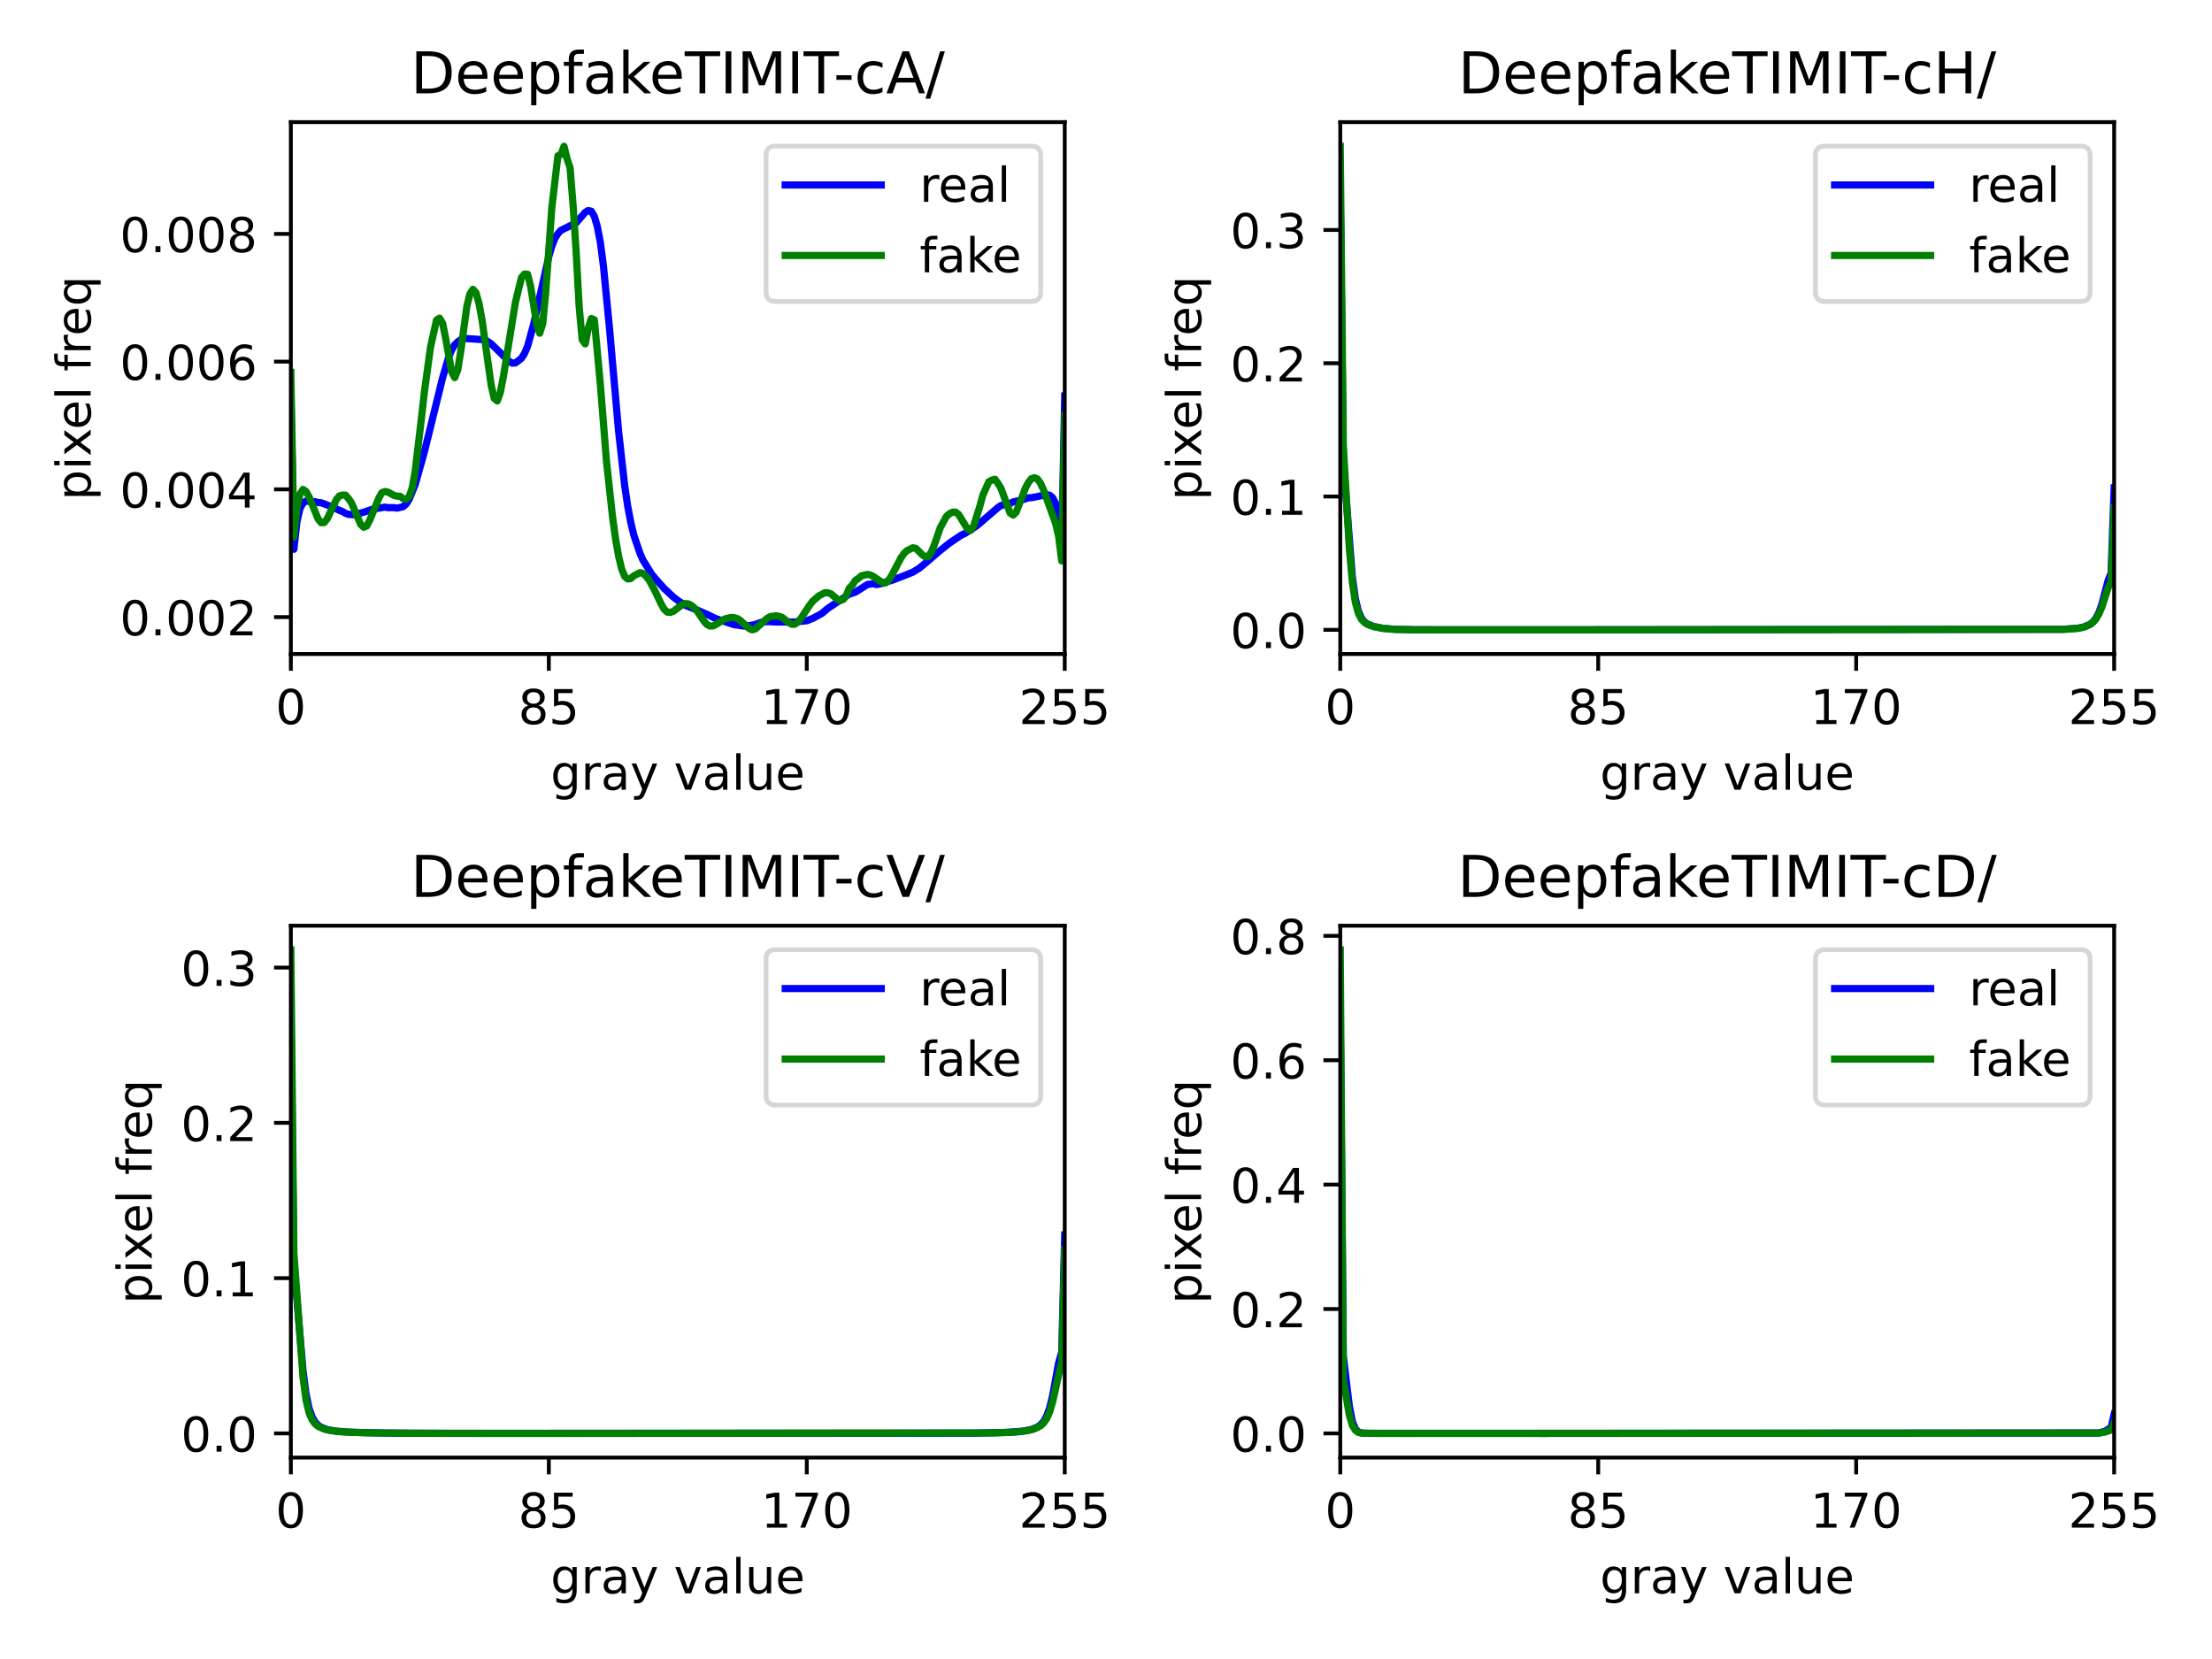 <?xml version="1.0" encoding="utf-8" standalone="no"?>
<!DOCTYPE svg PUBLIC "-//W3C//DTD SVG 1.1//EN"
  "http://www.w3.org/Graphics/SVG/1.1/DTD/svg11.dtd">
<!-- Created with matplotlib (https://matplotlib.org/) -->
<svg height="345.6pt" version="1.1" viewBox="0 0 460.8 345.6" width="460.8pt" xmlns="http://www.w3.org/2000/svg" xmlns:xlink="http://www.w3.org/1999/xlink">
 <defs>
  <style type="text/css">
*{stroke-linecap:butt;stroke-linejoin:round;}
  </style>
 </defs>
 <g id="figure_1">
  <g id="patch_1">
   <path d="M 0 345.6 
L 460.8 345.6 
L 460.8 0 
L 0 0 
z
" style="fill:#ffffff;"/>
  </g>
  <g id="axes_1">
   <g id="patch_2">
    <path d="M 60.59 136.24 
L 221.805 136.24 
L 221.805 25.44 
L 60.59 25.44 
z
" style="fill:#ffffff;"/>
   </g>
   <g id="matplotlib.axis_1">
    <g id="xtick_1">
     <g id="line2d_1">
      <defs>
       <path d="M 0 0 
L 0 3.5 
" id="mf6389de398" style="stroke:#000000;stroke-width:0.8;"/>
      </defs>
      <g>
       <use style="stroke:#000000;stroke-width:0.8;" x="60.59" xlink:href="#mf6389de398" y="136.24"/>
      </g>
     </g>
     <g id="text_1">
      <!-- 0 -->
      <defs>
       <path d="M 31.781 66.406 
Q 24.172 66.406 20.328 58.906 
Q 16.5 51.422 16.5 36.375 
Q 16.5 21.391 20.328 13.891 
Q 24.172 6.391 31.781 6.391 
Q 39.453 6.391 43.281 13.891 
Q 47.125 21.391 47.125 36.375 
Q 47.125 51.422 43.281 58.906 
Q 39.453 66.406 31.781 66.406 
z
M 31.781 74.219 
Q 44.047 74.219 50.516 64.516 
Q 56.984 54.828 56.984 36.375 
Q 56.984 17.969 50.516 8.266 
Q 44.047 -1.422 31.781 -1.422 
Q 19.531 -1.422 13.062 8.266 
Q 6.594 17.969 6.594 36.375 
Q 6.594 54.828 13.062 64.516 
Q 19.531 74.219 31.781 74.219 
z
" id="DejaVuSans-48"/>
      </defs>
      <g transform="translate(57.409 150.838)scale(0.1 -0.1)">
       <use xlink:href="#DejaVuSans-48"/>
      </g>
     </g>
    </g>
    <g id="xtick_2">
     <g id="line2d_2">
      <g>
       <use style="stroke:#000000;stroke-width:0.8;" x="114.328" xlink:href="#mf6389de398" y="136.24"/>
      </g>
     </g>
     <g id="text_2">
      <!-- 85 -->
      <defs>
       <path d="M 31.781 34.625 
Q 24.75 34.625 20.719 30.859 
Q 16.703 27.094 16.703 20.516 
Q 16.703 13.922 20.719 10.156 
Q 24.75 6.391 31.781 6.391 
Q 38.812 6.391 42.859 10.172 
Q 46.922 13.969 46.922 20.516 
Q 46.922 27.094 42.891 30.859 
Q 38.875 34.625 31.781 34.625 
z
M 21.922 38.812 
Q 15.578 40.375 12.031 44.719 
Q 8.5 49.078 8.5 55.328 
Q 8.5 64.062 14.719 69.141 
Q 20.953 74.219 31.781 74.219 
Q 42.672 74.219 48.875 69.141 
Q 55.078 64.062 55.078 55.328 
Q 55.078 49.078 51.531 44.719 
Q 48 40.375 41.703 38.812 
Q 48.828 37.156 52.797 32.312 
Q 56.781 27.484 56.781 20.516 
Q 56.781 9.906 50.312 4.234 
Q 43.844 -1.422 31.781 -1.422 
Q 19.734 -1.422 13.25 4.234 
Q 6.781 9.906 6.781 20.516 
Q 6.781 27.484 10.781 32.312 
Q 14.797 37.156 21.922 38.812 
z
M 18.312 54.391 
Q 18.312 48.734 21.844 45.562 
Q 25.391 42.391 31.781 42.391 
Q 38.141 42.391 41.719 45.562 
Q 45.312 48.734 45.312 54.391 
Q 45.312 60.062 41.719 63.234 
Q 38.141 66.406 31.781 66.406 
Q 25.391 66.406 21.844 63.234 
Q 18.312 60.062 18.312 54.391 
z
" id="DejaVuSans-56"/>
       <path d="M 10.797 72.906 
L 49.516 72.906 
L 49.516 64.594 
L 19.828 64.594 
L 19.828 46.734 
Q 21.969 47.469 24.109 47.828 
Q 26.266 48.188 28.422 48.188 
Q 40.625 48.188 47.75 41.5 
Q 54.891 34.812 54.891 23.391 
Q 54.891 11.625 47.562 5.094 
Q 40.234 -1.422 26.906 -1.422 
Q 22.312 -1.422 17.547 -0.641 
Q 12.797 0.141 7.719 1.703 
L 7.719 11.625 
Q 12.109 9.234 16.797 8.062 
Q 21.484 6.891 26.703 6.891 
Q 35.156 6.891 40.078 11.328 
Q 45.016 15.766 45.016 23.391 
Q 45.016 31 40.078 35.438 
Q 35.156 39.891 26.703 39.891 
Q 22.75 39.891 18.812 39.016 
Q 14.891 38.141 10.797 36.281 
z
" id="DejaVuSans-53"/>
      </defs>
      <g transform="translate(107.966 150.838)scale(0.1 -0.1)">
       <use xlink:href="#DejaVuSans-56"/>
       <use x="63.623" xlink:href="#DejaVuSans-53"/>
      </g>
     </g>
    </g>
    <g id="xtick_3">
     <g id="line2d_3">
      <g>
       <use style="stroke:#000000;stroke-width:0.8;" x="168.067" xlink:href="#mf6389de398" y="136.24"/>
      </g>
     </g>
     <g id="text_3">
      <!-- 170 -->
      <defs>
       <path d="M 12.406 8.297 
L 28.516 8.297 
L 28.516 63.922 
L 10.984 60.406 
L 10.984 69.391 
L 28.422 72.906 
L 38.281 72.906 
L 38.281 8.297 
L 54.391 8.297 
L 54.391 0 
L 12.406 0 
z
" id="DejaVuSans-49"/>
       <path d="M 8.203 72.906 
L 55.078 72.906 
L 55.078 68.703 
L 28.609 0 
L 18.312 0 
L 43.219 64.594 
L 8.203 64.594 
z
" id="DejaVuSans-55"/>
      </defs>
      <g transform="translate(158.523 150.838)scale(0.1 -0.1)">
       <use xlink:href="#DejaVuSans-49"/>
       <use x="63.623" xlink:href="#DejaVuSans-55"/>
       <use x="127.246" xlink:href="#DejaVuSans-48"/>
      </g>
     </g>
    </g>
    <g id="xtick_4">
     <g id="line2d_4">
      <g>
       <use style="stroke:#000000;stroke-width:0.8;" x="221.805" xlink:href="#mf6389de398" y="136.24"/>
      </g>
     </g>
     <g id="text_4">
      <!-- 255 -->
      <defs>
       <path d="M 19.188 8.297 
L 53.609 8.297 
L 53.609 0 
L 7.328 0 
L 7.328 8.297 
Q 12.938 14.109 22.625 23.891 
Q 32.328 33.688 34.812 36.531 
Q 39.547 41.844 41.422 45.531 
Q 43.312 49.219 43.312 52.781 
Q 43.312 58.594 39.234 62.25 
Q 35.156 65.922 28.609 65.922 
Q 23.969 65.922 18.812 64.312 
Q 13.672 62.703 7.812 59.422 
L 7.812 69.391 
Q 13.766 71.781 18.938 73 
Q 24.125 74.219 28.422 74.219 
Q 39.75 74.219 46.484 68.547 
Q 53.219 62.891 53.219 53.422 
Q 53.219 48.922 51.531 44.891 
Q 49.859 40.875 45.406 35.406 
Q 44.188 33.984 37.641 27.219 
Q 31.109 20.453 19.188 8.297 
z
" id="DejaVuSans-50"/>
      </defs>
      <g transform="translate(212.261 150.838)scale(0.1 -0.1)">
       <use xlink:href="#DejaVuSans-50"/>
       <use x="63.623" xlink:href="#DejaVuSans-53"/>
       <use x="127.246" xlink:href="#DejaVuSans-53"/>
      </g>
     </g>
    </g>
    <g id="text_5">
     <!-- gray value -->
     <defs>
      <path d="M 45.406 27.984 
Q 45.406 37.75 41.375 43.109 
Q 37.359 48.484 30.078 48.484 
Q 22.859 48.484 18.828 43.109 
Q 14.797 37.75 14.797 27.984 
Q 14.797 18.266 18.828 12.891 
Q 22.859 7.516 30.078 7.516 
Q 37.359 7.516 41.375 12.891 
Q 45.406 18.266 45.406 27.984 
z
M 54.391 6.781 
Q 54.391 -7.172 48.188 -13.984 
Q 42 -20.797 29.203 -20.797 
Q 24.469 -20.797 20.266 -20.094 
Q 16.062 -19.391 12.109 -17.922 
L 12.109 -9.188 
Q 16.062 -11.328 19.922 -12.344 
Q 23.781 -13.375 27.781 -13.375 
Q 36.625 -13.375 41.016 -8.766 
Q 45.406 -4.156 45.406 5.172 
L 45.406 9.625 
Q 42.625 4.781 38.281 2.391 
Q 33.938 0 27.875 0 
Q 17.828 0 11.672 7.656 
Q 5.516 15.328 5.516 27.984 
Q 5.516 40.672 11.672 48.328 
Q 17.828 56 27.875 56 
Q 33.938 56 38.281 53.609 
Q 42.625 51.219 45.406 46.391 
L 45.406 54.688 
L 54.391 54.688 
z
" id="DejaVuSans-103"/>
      <path d="M 41.109 46.297 
Q 39.594 47.172 37.812 47.578 
Q 36.031 48 33.891 48 
Q 26.266 48 22.188 43.047 
Q 18.109 38.094 18.109 28.812 
L 18.109 0 
L 9.078 0 
L 9.078 54.688 
L 18.109 54.688 
L 18.109 46.188 
Q 20.953 51.172 25.484 53.578 
Q 30.031 56 36.531 56 
Q 37.453 56 38.578 55.875 
Q 39.703 55.766 41.062 55.516 
z
" id="DejaVuSans-114"/>
      <path d="M 34.281 27.484 
Q 23.391 27.484 19.188 25 
Q 14.984 22.516 14.984 16.5 
Q 14.984 11.719 18.141 8.906 
Q 21.297 6.109 26.703 6.109 
Q 34.188 6.109 38.703 11.406 
Q 43.219 16.703 43.219 25.484 
L 43.219 27.484 
z
M 52.203 31.203 
L 52.203 0 
L 43.219 0 
L 43.219 8.297 
Q 40.141 3.328 35.547 0.953 
Q 30.953 -1.422 24.312 -1.422 
Q 15.922 -1.422 10.953 3.297 
Q 6 8.016 6 15.922 
Q 6 25.141 12.172 29.828 
Q 18.359 34.516 30.609 34.516 
L 43.219 34.516 
L 43.219 35.406 
Q 43.219 41.609 39.141 45 
Q 35.062 48.391 27.688 48.391 
Q 23 48.391 18.547 47.266 
Q 14.109 46.141 10.016 43.891 
L 10.016 52.203 
Q 14.938 54.109 19.578 55.047 
Q 24.219 56 28.609 56 
Q 40.484 56 46.344 49.844 
Q 52.203 43.703 52.203 31.203 
z
" id="DejaVuSans-97"/>
      <path d="M 32.172 -5.078 
Q 28.375 -14.844 24.75 -17.812 
Q 21.141 -20.797 15.094 -20.797 
L 7.906 -20.797 
L 7.906 -13.281 
L 13.188 -13.281 
Q 16.891 -13.281 18.938 -11.516 
Q 21 -9.766 23.484 -3.219 
L 25.094 0.875 
L 2.984 54.688 
L 12.5 54.688 
L 29.594 11.922 
L 46.688 54.688 
L 56.203 54.688 
z
" id="DejaVuSans-121"/>
      <path id="DejaVuSans-32"/>
      <path d="M 2.984 54.688 
L 12.5 54.688 
L 29.594 8.797 
L 46.688 54.688 
L 56.203 54.688 
L 35.688 0 
L 23.484 0 
z
" id="DejaVuSans-118"/>
      <path d="M 9.422 75.984 
L 18.406 75.984 
L 18.406 0 
L 9.422 0 
z
" id="DejaVuSans-108"/>
      <path d="M 8.5 21.578 
L 8.5 54.688 
L 17.484 54.688 
L 17.484 21.922 
Q 17.484 14.156 20.5 10.266 
Q 23.531 6.391 29.594 6.391 
Q 36.859 6.391 41.078 11.031 
Q 45.312 15.672 45.312 23.688 
L 45.312 54.688 
L 54.297 54.688 
L 54.297 0 
L 45.312 0 
L 45.312 8.406 
Q 42.047 3.422 37.719 1 
Q 33.406 -1.422 27.688 -1.422 
Q 18.266 -1.422 13.375 4.438 
Q 8.5 10.297 8.5 21.578 
z
M 31.109 56 
z
" id="DejaVuSans-117"/>
      <path d="M 56.203 29.594 
L 56.203 25.203 
L 14.891 25.203 
Q 15.484 15.922 20.484 11.062 
Q 25.484 6.203 34.422 6.203 
Q 39.594 6.203 44.453 7.469 
Q 49.312 8.734 54.109 11.281 
L 54.109 2.781 
Q 49.266 0.734 44.188 -0.344 
Q 39.109 -1.422 33.891 -1.422 
Q 20.797 -1.422 13.156 6.188 
Q 5.516 13.812 5.516 26.812 
Q 5.516 40.234 12.766 48.109 
Q 20.016 56 32.328 56 
Q 43.359 56 49.781 48.891 
Q 56.203 41.797 56.203 29.594 
z
M 47.219 32.234 
Q 47.125 39.594 43.094 43.984 
Q 39.062 48.391 32.422 48.391 
Q 24.906 48.391 20.391 44.141 
Q 15.875 39.891 15.188 32.172 
z
" id="DejaVuSans-101"/>
     </defs>
     <g transform="translate(114.698 164.517)scale(0.1 -0.1)">
      <use xlink:href="#DejaVuSans-103"/>
      <use x="63.477" xlink:href="#DejaVuSans-114"/>
      <use x="104.59" xlink:href="#DejaVuSans-97"/>
      <use x="165.869" xlink:href="#DejaVuSans-121"/>
      <use x="225.049" xlink:href="#DejaVuSans-32"/>
      <use x="256.836" xlink:href="#DejaVuSans-118"/>
      <use x="316.016" xlink:href="#DejaVuSans-97"/>
      <use x="377.295" xlink:href="#DejaVuSans-108"/>
      <use x="405.078" xlink:href="#DejaVuSans-117"/>
      <use x="468.457" xlink:href="#DejaVuSans-101"/>
     </g>
    </g>
   </g>
   <g id="matplotlib.axis_2">
    <g id="ytick_1">
     <g id="line2d_5">
      <defs>
       <path d="M 0 0 
L -3.5 0 
" id="m0a02e930d4" style="stroke:#000000;stroke-width:0.8;"/>
      </defs>
      <g>
       <use style="stroke:#000000;stroke-width:0.8;" x="60.59" xlink:href="#m0a02e930d4" y="128.55"/>
      </g>
     </g>
     <g id="text_6">
      <!-- 0.002 -->
      <defs>
       <path d="M 10.688 12.406 
L 21 12.406 
L 21 0 
L 10.688 0 
z
" id="DejaVuSans-46"/>
      </defs>
      <g transform="translate(24.962 132.349)scale(0.1 -0.1)">
       <use xlink:href="#DejaVuSans-48"/>
       <use x="63.623" xlink:href="#DejaVuSans-46"/>
       <use x="95.41" xlink:href="#DejaVuSans-48"/>
       <use x="159.033" xlink:href="#DejaVuSans-48"/>
       <use x="222.656" xlink:href="#DejaVuSans-50"/>
      </g>
     </g>
    </g>
    <g id="ytick_2">
     <g id="line2d_6">
      <g>
       <use style="stroke:#000000;stroke-width:0.8;" x="60.59" xlink:href="#m0a02e930d4" y="101.941"/>
      </g>
     </g>
     <g id="text_7">
      <!-- 0.004 -->
      <defs>
       <path d="M 37.797 64.312 
L 12.891 25.391 
L 37.797 25.391 
z
M 35.203 72.906 
L 47.609 72.906 
L 47.609 25.391 
L 58.016 25.391 
L 58.016 17.188 
L 47.609 17.188 
L 47.609 0 
L 37.797 0 
L 37.797 17.188 
L 4.891 17.188 
L 4.891 26.703 
z
" id="DejaVuSans-52"/>
      </defs>
      <g transform="translate(24.962 105.741)scale(0.1 -0.1)">
       <use xlink:href="#DejaVuSans-48"/>
       <use x="63.623" xlink:href="#DejaVuSans-46"/>
       <use x="95.41" xlink:href="#DejaVuSans-48"/>
       <use x="159.033" xlink:href="#DejaVuSans-48"/>
       <use x="222.656" xlink:href="#DejaVuSans-52"/>
      </g>
     </g>
    </g>
    <g id="ytick_3">
     <g id="line2d_7">
      <g>
       <use style="stroke:#000000;stroke-width:0.8;" x="60.59" xlink:href="#m0a02e930d4" y="75.333"/>
      </g>
     </g>
     <g id="text_8">
      <!-- 0.006 -->
      <defs>
       <path d="M 33.016 40.375 
Q 26.375 40.375 22.484 35.828 
Q 18.609 31.297 18.609 23.391 
Q 18.609 15.531 22.484 10.953 
Q 26.375 6.391 33.016 6.391 
Q 39.656 6.391 43.531 10.953 
Q 47.406 15.531 47.406 23.391 
Q 47.406 31.297 43.531 35.828 
Q 39.656 40.375 33.016 40.375 
z
M 52.594 71.297 
L 52.594 62.312 
Q 48.875 64.062 45.094 64.984 
Q 41.312 65.922 37.594 65.922 
Q 27.828 65.922 22.672 59.328 
Q 17.531 52.734 16.797 39.406 
Q 19.672 43.656 24.016 45.922 
Q 28.375 48.188 33.594 48.188 
Q 44.578 48.188 50.953 41.516 
Q 57.328 34.859 57.328 23.391 
Q 57.328 12.156 50.688 5.359 
Q 44.047 -1.422 33.016 -1.422 
Q 20.359 -1.422 13.672 8.266 
Q 6.984 17.969 6.984 36.375 
Q 6.984 53.656 15.188 63.938 
Q 23.391 74.219 37.203 74.219 
Q 40.922 74.219 44.703 73.484 
Q 48.484 72.75 52.594 71.297 
z
" id="DejaVuSans-54"/>
      </defs>
      <g transform="translate(24.962 79.132)scale(0.1 -0.1)">
       <use xlink:href="#DejaVuSans-48"/>
       <use x="63.623" xlink:href="#DejaVuSans-46"/>
       <use x="95.41" xlink:href="#DejaVuSans-48"/>
       <use x="159.033" xlink:href="#DejaVuSans-48"/>
       <use x="222.656" xlink:href="#DejaVuSans-54"/>
      </g>
     </g>
    </g>
    <g id="ytick_4">
     <g id="line2d_8">
      <g>
       <use style="stroke:#000000;stroke-width:0.8;" x="60.59" xlink:href="#m0a02e930d4" y="48.724"/>
      </g>
     </g>
     <g id="text_9">
      <!-- 0.008 -->
      <g transform="translate(24.962 52.523)scale(0.1 -0.1)">
       <use xlink:href="#DejaVuSans-48"/>
       <use x="63.623" xlink:href="#DejaVuSans-46"/>
       <use x="95.41" xlink:href="#DejaVuSans-48"/>
       <use x="159.033" xlink:href="#DejaVuSans-48"/>
       <use x="222.656" xlink:href="#DejaVuSans-56"/>
      </g>
     </g>
    </g>
    <g id="text_10">
     <!-- pixel freq -->
     <defs>
      <path d="M 18.109 8.203 
L 18.109 -20.797 
L 9.078 -20.797 
L 9.078 54.688 
L 18.109 54.688 
L 18.109 46.391 
Q 20.953 51.266 25.266 53.625 
Q 29.594 56 35.594 56 
Q 45.562 56 51.781 48.094 
Q 58.016 40.188 58.016 27.297 
Q 58.016 14.406 51.781 6.484 
Q 45.562 -1.422 35.594 -1.422 
Q 29.594 -1.422 25.266 0.953 
Q 20.953 3.328 18.109 8.203 
z
M 48.688 27.297 
Q 48.688 37.203 44.609 42.844 
Q 40.531 48.484 33.406 48.484 
Q 26.266 48.484 22.188 42.844 
Q 18.109 37.203 18.109 27.297 
Q 18.109 17.391 22.188 11.75 
Q 26.266 6.109 33.406 6.109 
Q 40.531 6.109 44.609 11.75 
Q 48.688 17.391 48.688 27.297 
z
" id="DejaVuSans-112"/>
      <path d="M 9.422 54.688 
L 18.406 54.688 
L 18.406 0 
L 9.422 0 
z
M 9.422 75.984 
L 18.406 75.984 
L 18.406 64.594 
L 9.422 64.594 
z
" id="DejaVuSans-105"/>
      <path d="M 54.891 54.688 
L 35.109 28.078 
L 55.906 0 
L 45.312 0 
L 29.391 21.484 
L 13.484 0 
L 2.875 0 
L 24.125 28.609 
L 4.688 54.688 
L 15.281 54.688 
L 29.781 35.203 
L 44.281 54.688 
z
" id="DejaVuSans-120"/>
      <path d="M 37.109 75.984 
L 37.109 68.5 
L 28.516 68.5 
Q 23.688 68.5 21.797 66.547 
Q 19.922 64.594 19.922 59.516 
L 19.922 54.688 
L 34.719 54.688 
L 34.719 47.703 
L 19.922 47.703 
L 19.922 0 
L 10.891 0 
L 10.891 47.703 
L 2.297 47.703 
L 2.297 54.688 
L 10.891 54.688 
L 10.891 58.5 
Q 10.891 67.625 15.141 71.797 
Q 19.391 75.984 28.609 75.984 
z
" id="DejaVuSans-102"/>
      <path d="M 14.797 27.297 
Q 14.797 17.391 18.875 11.75 
Q 22.953 6.109 30.078 6.109 
Q 37.203 6.109 41.297 11.75 
Q 45.406 17.391 45.406 27.297 
Q 45.406 37.203 41.297 42.844 
Q 37.203 48.484 30.078 48.484 
Q 22.953 48.484 18.875 42.844 
Q 14.797 37.203 14.797 27.297 
z
M 45.406 8.203 
Q 42.578 3.328 38.25 0.953 
Q 33.938 -1.422 27.875 -1.422 
Q 17.969 -1.422 11.734 6.484 
Q 5.516 14.406 5.516 27.297 
Q 5.516 40.188 11.734 48.094 
Q 17.969 56 27.875 56 
Q 33.938 56 38.25 53.625 
Q 42.578 51.266 45.406 46.391 
L 45.406 54.688 
L 54.391 54.688 
L 54.391 -20.797 
L 45.406 -20.797 
z
" id="DejaVuSans-113"/>
     </defs>
     <g transform="translate(18.882 104.215)rotate(-90)scale(0.1 -0.1)">
      <use xlink:href="#DejaVuSans-112"/>
      <use x="63.477" xlink:href="#DejaVuSans-105"/>
      <use x="91.26" xlink:href="#DejaVuSans-120"/>
      <use x="147.314" xlink:href="#DejaVuSans-101"/>
      <use x="208.838" xlink:href="#DejaVuSans-108"/>
      <use x="236.621" xlink:href="#DejaVuSans-32"/>
      <use x="268.408" xlink:href="#DejaVuSans-102"/>
      <use x="303.613" xlink:href="#DejaVuSans-114"/>
      <use x="342.477" xlink:href="#DejaVuSans-101"/>
      <use x="404" xlink:href="#DejaVuSans-113"/>
     </g>
    </g>
   </g>
   <g id="line2d_9">
    <path clip-path="url(#pbdfd3e37c0)" d="M 60.59 82.706 
L 61.222 114.431 
L 61.854 108.708 
L 62.487 105.962 
L 63.119 104.785 
L 63.751 104.394 
L 65.016 104.491 
L 65.648 104.512 
L 66.28 104.687 
L 66.912 104.741 
L 69.441 105.683 
L 70.705 106.317 
L 71.338 106.555 
L 71.97 106.926 
L 72.602 107.159 
L 73.867 107.239 
L 75.763 106.7 
L 77.66 106.063 
L 80.189 105.647 
L 80.821 105.76 
L 82.085 105.742 
L 82.718 105.848 
L 83.982 105.551 
L 84.614 104.989 
L 85.246 103.999 
L 86.511 100.884 
L 88.407 94.116 
L 92.201 78.709 
L 93.465 74.402 
L 94.097 72.891 
L 94.73 71.829 
L 95.362 71.211 
L 95.994 70.77 
L 96.626 70.491 
L 101.052 70.79 
L 102.316 71.621 
L 106.11 75.316 
L 106.742 75.645 
L 107.374 75.607 
L 108.638 74.628 
L 109.271 73.622 
L 109.903 72.14 
L 111.167 67.531 
L 114.328 53.444 
L 114.961 51.271 
L 115.593 49.657 
L 116.225 48.661 
L 116.857 47.979 
L 120.018 46.417 
L 121.915 44.229 
L 122.547 43.851 
L 123.179 44.002 
L 123.812 45.08 
L 124.444 47.232 
L 125.076 50.567 
L 125.708 55.433 
L 126.973 68.443 
L 128.869 89.917 
L 130.134 101.165 
L 130.766 105.474 
L 131.398 108.796 
L 132.03 111.455 
L 133.295 115.199 
L 133.927 116.652 
L 135.824 119.718 
L 137.088 121.176 
L 138.353 122.583 
L 140.249 124.357 
L 141.514 125.314 
L 142.778 126.104 
L 145.307 127.125 
L 147.204 127.947 
L 149.1 128.859 
L 152.893 130.122 
L 154.79 130.391 
L 155.422 130.442 
L 156.687 130.221 
L 157.319 130.089 
L 158.583 129.634 
L 159.848 129.486 
L 161.745 129.574 
L 165.538 129.57 
L 168.067 129.313 
L 169.331 128.811 
L 170.596 128.127 
L 171.228 127.777 
L 172.492 126.709 
L 176.918 123.766 
L 178.182 123.358 
L 180.711 121.765 
L 181.975 121.588 
L 182.608 121.776 
L 183.872 121.522 
L 184.504 121.236 
L 185.769 120.906 
L 188.93 119.699 
L 190.194 119.169 
L 191.459 118.398 
L 192.723 117.361 
L 195.884 114.659 
L 197.781 113.146 
L 200.31 111.437 
L 200.942 111.171 
L 203.471 109.536 
L 207.896 105.737 
L 208.528 105.298 
L 210.425 104.869 
L 211.057 104.564 
L 212.954 104.137 
L 214.218 103.712 
L 214.851 103.687 
L 218.012 103.05 
L 218.644 103.158 
L 219.276 103.661 
L 219.908 104.914 
L 220.541 108.055 
L 221.173 113.889 
L 221.805 82.486 
L 221.805 82.486 
" style="fill:none;stroke:#0000ff;stroke-linecap:square;stroke-width:1.5;"/>
   </g>
   <g id="line2d_10">
    <path clip-path="url(#pbdfd3e37c0)" d="M 60.59 77.567 
L 61.222 111.905 
L 61.854 105.771 
L 62.487 102.928 
L 63.119 101.958 
L 63.751 102.394 
L 64.383 103.496 
L 66.28 108.137 
L 66.912 108.899 
L 67.544 108.846 
L 68.177 108.048 
L 70.073 104.065 
L 70.705 103.297 
L 71.338 103.131 
L 71.97 103.137 
L 72.602 103.871 
L 73.234 104.779 
L 75.131 109.243 
L 75.763 109.829 
L 76.395 109.574 
L 77.028 108.352 
L 78.924 103.741 
L 79.556 102.634 
L 80.189 102.39 
L 80.821 102.515 
L 82.085 103.2 
L 82.718 103.365 
L 83.35 103.388 
L 83.982 103.892 
L 84.614 103.997 
L 85.246 103.443 
L 85.879 101.609 
L 86.511 97.95 
L 87.775 87.274 
L 88.407 81.655 
L 89.672 72.383 
L 90.936 66.683 
L 91.569 66.28 
L 92.201 67.352 
L 92.833 70.455 
L 94.097 77.478 
L 94.73 78.67 
L 95.362 77.049 
L 95.994 73.111 
L 97.259 63.773 
L 97.891 61.218 
L 98.523 60.27 
L 99.155 60.986 
L 99.787 63.22 
L 100.42 66.687 
L 102.316 80.219 
L 102.948 82.992 
L 103.581 83.522 
L 104.213 81.818 
L 104.845 78.563 
L 107.374 62.965 
L 108.638 57.799 
L 109.271 57.086 
L 109.903 57.128 
L 110.535 59.631 
L 111.799 67.497 
L 112.432 69.414 
L 113.064 67.405 
L 113.696 60.779 
L 114.961 43.216 
L 116.225 32.461 
L 116.857 32.198 
L 117.489 30.476 
L 118.122 33.041 
L 118.754 34.945 
L 119.386 42.774 
L 120.018 52.346 
L 120.65 63.9 
L 121.283 70.777 
L 121.915 71.635 
L 122.547 68.381 
L 123.179 66.355 
L 123.812 66.619 
L 125.076 80.23 
L 126.34 96.082 
L 127.605 107.731 
L 128.237 112.28 
L 128.869 115.864 
L 129.502 118.526 
L 130.134 120.083 
L 130.766 120.614 
L 131.398 120.52 
L 132.03 119.961 
L 133.295 119.296 
L 133.927 119.444 
L 134.559 119.998 
L 135.191 120.791 
L 136.456 123.12 
L 137.72 125.798 
L 138.353 126.906 
L 138.985 127.509 
L 139.617 127.583 
L 140.249 127.364 
L 142.146 125.942 
L 142.778 125.734 
L 143.41 125.806 
L 144.042 126.123 
L 144.675 126.675 
L 145.307 127.414 
L 146.571 129.289 
L 147.204 130.046 
L 147.836 130.395 
L 148.468 130.406 
L 149.1 130.134 
L 150.997 128.925 
L 152.261 128.635 
L 152.893 128.666 
L 153.526 128.839 
L 154.158 129.199 
L 156.055 130.922 
L 156.687 131.204 
L 157.319 131.038 
L 159.848 128.786 
L 160.48 128.446 
L 161.745 128.27 
L 162.377 128.408 
L 163.009 128.662 
L 164.273 129.685 
L 164.906 130.036 
L 165.538 130.052 
L 166.17 129.624 
L 166.802 128.898 
L 168.699 126.027 
L 169.331 125.214 
L 170.596 124.12 
L 171.86 123.462 
L 172.492 123.493 
L 173.124 123.726 
L 174.389 124.796 
L 175.021 125.138 
L 175.653 124.874 
L 176.285 124.099 
L 176.918 122.528 
L 177.55 121.913 
L 178.182 120.911 
L 178.814 120.499 
L 179.447 119.953 
L 180.711 119.659 
L 181.343 119.791 
L 181.975 120.116 
L 183.872 121.41 
L 184.504 121.432 
L 185.136 120.853 
L 185.769 119.882 
L 187.665 116.239 
L 188.298 115.334 
L 188.93 114.712 
L 190.194 114.102 
L 190.826 114.268 
L 192.091 115.526 
L 192.723 115.981 
L 193.355 115.951 
L 193.988 115.063 
L 194.62 113.552 
L 195.884 109.906 
L 197.149 107.582 
L 197.781 107.026 
L 198.413 106.706 
L 199.045 106.677 
L 199.677 107.143 
L 201.574 110.232 
L 202.206 110.496 
L 202.839 109.531 
L 204.103 105.512 
L 204.735 103.171 
L 206 100.341 
L 206.632 100.012 
L 207.264 99.838 
L 207.896 100.7 
L 208.528 101.749 
L 210.425 106.879 
L 211.057 107.301 
L 211.69 106.694 
L 212.954 103.443 
L 213.586 101.73 
L 214.218 100.542 
L 214.851 99.722 
L 215.483 99.519 
L 216.115 99.78 
L 216.747 100.664 
L 217.379 102.029 
L 219.908 109.05 
L 220.541 111.809 
L 221.173 116.85 
L 221.805 86.492 
L 221.805 86.492 
" style="fill:none;stroke:#008000;stroke-linecap:square;stroke-width:1.5;"/>
   </g>
   <g id="patch_3">
    <path d="M 60.59 136.24 
L 60.59 25.44 
" style="fill:none;stroke:#000000;stroke-linecap:square;stroke-linejoin:miter;stroke-width:0.8;"/>
   </g>
   <g id="patch_4">
    <path d="M 221.805 136.24 
L 221.805 25.44 
" style="fill:none;stroke:#000000;stroke-linecap:square;stroke-linejoin:miter;stroke-width:0.8;"/>
   </g>
   <g id="patch_5">
    <path d="M 60.59 136.24 
L 221.805 136.24 
" style="fill:none;stroke:#000000;stroke-linecap:square;stroke-linejoin:miter;stroke-width:0.8;"/>
   </g>
   <g id="patch_6">
    <path d="M 60.59 25.44 
L 221.805 25.44 
" style="fill:none;stroke:#000000;stroke-linecap:square;stroke-linejoin:miter;stroke-width:0.8;"/>
   </g>
   <g id="text_11">
    <!-- DeepfakeTIMIT-cA/ -->
    <defs>
     <path d="M 19.672 64.797 
L 19.672 8.109 
L 31.594 8.109 
Q 46.688 8.109 53.688 14.938 
Q 60.688 21.781 60.688 36.531 
Q 60.688 51.172 53.688 57.984 
Q 46.688 64.797 31.594 64.797 
z
M 9.812 72.906 
L 30.078 72.906 
Q 51.266 72.906 61.172 64.094 
Q 71.094 55.281 71.094 36.531 
Q 71.094 17.672 61.125 8.828 
Q 51.172 0 30.078 0 
L 9.812 0 
z
" id="DejaVuSans-68"/>
     <path d="M 9.078 75.984 
L 18.109 75.984 
L 18.109 31.109 
L 44.922 54.688 
L 56.391 54.688 
L 27.391 29.109 
L 57.625 0 
L 45.906 0 
L 18.109 26.703 
L 18.109 0 
L 9.078 0 
z
" id="DejaVuSans-107"/>
     <path d="M -0.297 72.906 
L 61.375 72.906 
L 61.375 64.594 
L 35.5 64.594 
L 35.5 0 
L 25.594 0 
L 25.594 64.594 
L -0.297 64.594 
z
" id="DejaVuSans-84"/>
     <path d="M 9.812 72.906 
L 19.672 72.906 
L 19.672 0 
L 9.812 0 
z
" id="DejaVuSans-73"/>
     <path d="M 9.812 72.906 
L 24.516 72.906 
L 43.109 23.297 
L 61.812 72.906 
L 76.516 72.906 
L 76.516 0 
L 66.891 0 
L 66.891 64.016 
L 48.094 14.016 
L 38.188 14.016 
L 19.391 64.016 
L 19.391 0 
L 9.812 0 
z
" id="DejaVuSans-77"/>
     <path d="M 4.891 31.391 
L 31.203 31.391 
L 31.203 23.391 
L 4.891 23.391 
z
" id="DejaVuSans-45"/>
     <path d="M 48.781 52.594 
L 48.781 44.188 
Q 44.969 46.297 41.141 47.344 
Q 37.312 48.391 33.406 48.391 
Q 24.656 48.391 19.812 42.844 
Q 14.984 37.312 14.984 27.297 
Q 14.984 17.281 19.812 11.734 
Q 24.656 6.203 33.406 6.203 
Q 37.312 6.203 41.141 7.25 
Q 44.969 8.297 48.781 10.406 
L 48.781 2.094 
Q 45.016 0.344 40.984 -0.531 
Q 36.969 -1.422 32.422 -1.422 
Q 20.062 -1.422 12.781 6.344 
Q 5.516 14.109 5.516 27.297 
Q 5.516 40.672 12.859 48.328 
Q 20.219 56 33.016 56 
Q 37.156 56 41.109 55.141 
Q 45.062 54.297 48.781 52.594 
z
" id="DejaVuSans-99"/>
     <path d="M 34.188 63.188 
L 20.797 26.906 
L 47.609 26.906 
z
M 28.609 72.906 
L 39.797 72.906 
L 67.578 0 
L 57.328 0 
L 50.688 18.703 
L 17.828 18.703 
L 11.188 0 
L 0.781 0 
z
" id="DejaVuSans-65"/>
     <path d="M 25.391 72.906 
L 33.688 72.906 
L 8.297 -9.281 
L 0 -9.281 
z
" id="DejaVuSans-47"/>
    </defs>
    <g transform="translate(85.559 19.44)scale(0.12 -0.12)">
     <use xlink:href="#DejaVuSans-68"/>
     <use x="77.002" xlink:href="#DejaVuSans-101"/>
     <use x="138.525" xlink:href="#DejaVuSans-101"/>
     <use x="200.049" xlink:href="#DejaVuSans-112"/>
     <use x="263.525" xlink:href="#DejaVuSans-102"/>
     <use x="298.73" xlink:href="#DejaVuSans-97"/>
     <use x="360.01" xlink:href="#DejaVuSans-107"/>
     <use x="414.295" xlink:href="#DejaVuSans-101"/>
     <use x="475.818" xlink:href="#DejaVuSans-84"/>
     <use x="536.902" xlink:href="#DejaVuSans-73"/>
     <use x="566.395" xlink:href="#DejaVuSans-77"/>
     <use x="652.674" xlink:href="#DejaVuSans-73"/>
     <use x="682.166" xlink:href="#DejaVuSans-84"/>
     <use x="734.125" xlink:href="#DejaVuSans-45"/>
     <use x="770.209" xlink:href="#DejaVuSans-99"/>
     <use x="825.189" xlink:href="#DejaVuSans-65"/>
     <use x="893.598" xlink:href="#DejaVuSans-47"/>
    </g>
   </g>
   <g id="legend_1">
    <g id="patch_7">
     <path d="M 161.575 62.796 
L 214.805 62.796 
Q 216.805 62.796 216.805 60.796 
L 216.805 32.44 
Q 216.805 30.44 214.805 30.44 
L 161.575 30.44 
Q 159.575 30.44 159.575 32.44 
L 159.575 60.796 
Q 159.575 62.796 161.575 62.796 
z
" style="fill:#ffffff;opacity:0.8;stroke:#cccccc;stroke-linejoin:miter;"/>
    </g>
    <g id="line2d_11">
     <path d="M 163.575 38.538 
L 183.575 38.538 
" style="fill:none;stroke:#0000ff;stroke-linecap:square;stroke-width:1.5;"/>
    </g>
    <g id="line2d_12"/>
    <g id="text_12">
     <!-- real -->
     <g transform="translate(191.575 42.038)scale(0.1 -0.1)">
      <use xlink:href="#DejaVuSans-114"/>
      <use x="38.863" xlink:href="#DejaVuSans-101"/>
      <use x="100.387" xlink:href="#DejaVuSans-97"/>
      <use x="161.666" xlink:href="#DejaVuSans-108"/>
     </g>
    </g>
    <g id="line2d_13">
     <path d="M 163.575 53.217 
L 183.575 53.217 
" style="fill:none;stroke:#008000;stroke-linecap:square;stroke-width:1.5;"/>
    </g>
    <g id="line2d_14"/>
    <g id="text_13">
     <!-- fake -->
     <g transform="translate(191.575 56.717)scale(0.1 -0.1)">
      <use xlink:href="#DejaVuSans-102"/>
      <use x="35.205" xlink:href="#DejaVuSans-97"/>
      <use x="96.484" xlink:href="#DejaVuSans-107"/>
      <use x="150.77" xlink:href="#DejaVuSans-101"/>
     </g>
    </g>
   </g>
  </g>
  <g id="axes_2">
   <g id="patch_8">
    <path d="M 279.2 136.24 
L 440.415 136.24 
L 440.415 25.44 
L 279.2 25.44 
z
" style="fill:#ffffff;"/>
   </g>
   <g id="matplotlib.axis_3">
    <g id="xtick_5">
     <g id="line2d_15">
      <g>
       <use style="stroke:#000000;stroke-width:0.8;" x="279.2" xlink:href="#mf6389de398" y="136.24"/>
      </g>
     </g>
     <g id="text_14">
      <!-- 0 -->
      <g transform="translate(276.019 150.838)scale(0.1 -0.1)">
       <use xlink:href="#DejaVuSans-48"/>
      </g>
     </g>
    </g>
    <g id="xtick_6">
     <g id="line2d_16">
      <g>
       <use style="stroke:#000000;stroke-width:0.8;" x="332.938" xlink:href="#mf6389de398" y="136.24"/>
      </g>
     </g>
     <g id="text_15">
      <!-- 85 -->
      <g transform="translate(326.576 150.838)scale(0.1 -0.1)">
       <use xlink:href="#DejaVuSans-56"/>
       <use x="63.623" xlink:href="#DejaVuSans-53"/>
      </g>
     </g>
    </g>
    <g id="xtick_7">
     <g id="line2d_17">
      <g>
       <use style="stroke:#000000;stroke-width:0.8;" x="386.677" xlink:href="#mf6389de398" y="136.24"/>
      </g>
     </g>
     <g id="text_16">
      <!-- 170 -->
      <g transform="translate(377.133 150.838)scale(0.1 -0.1)">
       <use xlink:href="#DejaVuSans-49"/>
       <use x="63.623" xlink:href="#DejaVuSans-55"/>
       <use x="127.246" xlink:href="#DejaVuSans-48"/>
      </g>
     </g>
    </g>
    <g id="xtick_8">
     <g id="line2d_18">
      <g>
       <use style="stroke:#000000;stroke-width:0.8;" x="440.415" xlink:href="#mf6389de398" y="136.24"/>
      </g>
     </g>
     <g id="text_17">
      <!-- 255 -->
      <g transform="translate(430.871 150.838)scale(0.1 -0.1)">
       <use xlink:href="#DejaVuSans-50"/>
       <use x="63.623" xlink:href="#DejaVuSans-53"/>
       <use x="127.246" xlink:href="#DejaVuSans-53"/>
      </g>
     </g>
    </g>
    <g id="text_18">
     <!-- gray value -->
     <g transform="translate(333.308 164.517)scale(0.1 -0.1)">
      <use xlink:href="#DejaVuSans-103"/>
      <use x="63.477" xlink:href="#DejaVuSans-114"/>
      <use x="104.59" xlink:href="#DejaVuSans-97"/>
      <use x="165.869" xlink:href="#DejaVuSans-121"/>
      <use x="225.049" xlink:href="#DejaVuSans-32"/>
      <use x="256.836" xlink:href="#DejaVuSans-118"/>
      <use x="316.016" xlink:href="#DejaVuSans-97"/>
      <use x="377.295" xlink:href="#DejaVuSans-108"/>
      <use x="405.078" xlink:href="#DejaVuSans-117"/>
      <use x="468.457" xlink:href="#DejaVuSans-101"/>
     </g>
    </g>
   </g>
   <g id="matplotlib.axis_4">
    <g id="ytick_5">
     <g id="line2d_19">
      <g>
       <use style="stroke:#000000;stroke-width:0.8;" x="279.2" xlink:href="#m0a02e930d4" y="131.204"/>
      </g>
     </g>
     <g id="text_19">
      <!-- 0.0 -->
      <g transform="translate(256.297 135.003)scale(0.1 -0.1)">
       <use xlink:href="#DejaVuSans-48"/>
       <use x="63.623" xlink:href="#DejaVuSans-46"/>
       <use x="95.41" xlink:href="#DejaVuSans-48"/>
      </g>
     </g>
    </g>
    <g id="ytick_6">
     <g id="line2d_20">
      <g>
       <use style="stroke:#000000;stroke-width:0.8;" x="279.2" xlink:href="#m0a02e930d4" y="103.436"/>
      </g>
     </g>
     <g id="text_20">
      <!-- 0.1 -->
      <g transform="translate(256.297 107.235)scale(0.1 -0.1)">
       <use xlink:href="#DejaVuSans-48"/>
       <use x="63.623" xlink:href="#DejaVuSans-46"/>
       <use x="95.41" xlink:href="#DejaVuSans-49"/>
      </g>
     </g>
    </g>
    <g id="ytick_7">
     <g id="line2d_21">
      <g>
       <use style="stroke:#000000;stroke-width:0.8;" x="279.2" xlink:href="#m0a02e930d4" y="75.669"/>
      </g>
     </g>
     <g id="text_21">
      <!-- 0.2 -->
      <g transform="translate(256.297 79.468)scale(0.1 -0.1)">
       <use xlink:href="#DejaVuSans-48"/>
       <use x="63.623" xlink:href="#DejaVuSans-46"/>
       <use x="95.41" xlink:href="#DejaVuSans-50"/>
      </g>
     </g>
    </g>
    <g id="ytick_8">
     <g id="line2d_22">
      <g>
       <use style="stroke:#000000;stroke-width:0.8;" x="279.2" xlink:href="#m0a02e930d4" y="47.901"/>
      </g>
     </g>
     <g id="text_22">
      <!-- 0.3 -->
      <defs>
       <path d="M 40.578 39.312 
Q 47.656 37.797 51.625 33 
Q 55.609 28.219 55.609 21.188 
Q 55.609 10.406 48.188 4.484 
Q 40.766 -1.422 27.094 -1.422 
Q 22.516 -1.422 17.656 -0.516 
Q 12.797 0.391 7.625 2.203 
L 7.625 11.719 
Q 11.719 9.328 16.594 8.109 
Q 21.484 6.891 26.812 6.891 
Q 36.078 6.891 40.938 10.547 
Q 45.797 14.203 45.797 21.188 
Q 45.797 27.641 41.281 31.266 
Q 36.766 34.906 28.719 34.906 
L 20.219 34.906 
L 20.219 43.016 
L 29.109 43.016 
Q 36.375 43.016 40.234 45.922 
Q 44.094 48.828 44.094 54.297 
Q 44.094 59.906 40.109 62.906 
Q 36.141 65.922 28.719 65.922 
Q 24.656 65.922 20.016 65.031 
Q 15.375 64.156 9.812 62.312 
L 9.812 71.094 
Q 15.438 72.656 20.344 73.438 
Q 25.25 74.219 29.594 74.219 
Q 40.828 74.219 47.359 69.109 
Q 53.906 64.016 53.906 55.328 
Q 53.906 49.266 50.438 45.094 
Q 46.969 40.922 40.578 39.312 
z
" id="DejaVuSans-51"/>
      </defs>
      <g transform="translate(256.297 51.7)scale(0.1 -0.1)">
       <use xlink:href="#DejaVuSans-48"/>
       <use x="63.623" xlink:href="#DejaVuSans-46"/>
       <use x="95.41" xlink:href="#DejaVuSans-51"/>
      </g>
     </g>
    </g>
    <g id="text_23">
     <!-- pixel freq -->
     <g transform="translate(250.217 104.215)rotate(-90)scale(0.1 -0.1)">
      <use xlink:href="#DejaVuSans-112"/>
      <use x="63.477" xlink:href="#DejaVuSans-105"/>
      <use x="91.26" xlink:href="#DejaVuSans-120"/>
      <use x="147.314" xlink:href="#DejaVuSans-101"/>
      <use x="208.838" xlink:href="#DejaVuSans-108"/>
      <use x="236.621" xlink:href="#DejaVuSans-32"/>
      <use x="268.408" xlink:href="#DejaVuSans-102"/>
      <use x="303.613" xlink:href="#DejaVuSans-114"/>
      <use x="342.477" xlink:href="#DejaVuSans-101"/>
      <use x="404" xlink:href="#DejaVuSans-113"/>
     </g>
    </g>
   </g>
   <g id="line2d_23">
    <path clip-path="url(#pfc8ec04a52)" d="M 279.2 40.834 
L 279.832 96.255 
L 281.729 120.293 
L 282.361 124.781 
L 282.993 127.363 
L 283.626 128.78 
L 284.258 129.558 
L 284.89 130.011 
L 286.154 130.502 
L 288.051 130.887 
L 290.58 131.103 
L 295.005 131.192 
L 320.926 131.204 
L 429.667 131.1 
L 432.828 130.875 
L 434.093 130.615 
L 435.357 130.083 
L 435.989 129.585 
L 436.622 128.795 
L 437.254 127.569 
L 437.886 125.772 
L 439.151 120.958 
L 439.783 119.347 
L 440.415 101.638 
L 440.415 101.638 
" style="fill:none;stroke:#0000ff;stroke-linecap:square;stroke-width:1.5;"/>
   </g>
   <g id="line2d_24">
    <path clip-path="url(#pfc8ec04a52)" d="M 279.2 30.476 
L 279.832 92.855 
L 281.097 114.282 
L 281.729 121.37 
L 282.361 125.553 
L 282.993 127.826 
L 283.626 129.022 
L 284.258 129.685 
L 284.89 130.08 
L 286.154 130.528 
L 288.051 130.895 
L 290.58 131.106 
L 295.005 131.192 
L 322.191 131.204 
L 430.3 131.093 
L 432.828 130.895 
L 434.093 130.636 
L 435.357 130.119 
L 435.989 129.652 
L 436.622 128.941 
L 437.254 127.881 
L 437.886 126.396 
L 439.151 122.473 
L 439.783 121.118 
L 440.415 105.752 
L 440.415 105.752 
" style="fill:none;stroke:#008000;stroke-linecap:square;stroke-width:1.5;"/>
   </g>
   <g id="patch_9">
    <path d="M 279.2 136.24 
L 279.2 25.44 
" style="fill:none;stroke:#000000;stroke-linecap:square;stroke-linejoin:miter;stroke-width:0.8;"/>
   </g>
   <g id="patch_10">
    <path d="M 440.415 136.24 
L 440.415 25.44 
" style="fill:none;stroke:#000000;stroke-linecap:square;stroke-linejoin:miter;stroke-width:0.8;"/>
   </g>
   <g id="patch_11">
    <path d="M 279.2 136.24 
L 440.415 136.24 
" style="fill:none;stroke:#000000;stroke-linecap:square;stroke-linejoin:miter;stroke-width:0.8;"/>
   </g>
   <g id="patch_12">
    <path d="M 279.2 25.44 
L 440.415 25.44 
" style="fill:none;stroke:#000000;stroke-linecap:square;stroke-linejoin:miter;stroke-width:0.8;"/>
   </g>
   <g id="text_24">
    <!-- DeepfakeTIMIT-cH/ -->
    <defs>
     <path d="M 9.812 72.906 
L 19.672 72.906 
L 19.672 43.016 
L 55.516 43.016 
L 55.516 72.906 
L 65.375 72.906 
L 65.375 0 
L 55.516 0 
L 55.516 34.719 
L 19.672 34.719 
L 19.672 0 
L 9.812 0 
z
" id="DejaVuSans-72"/>
    </defs>
    <g transform="translate(303.761 19.44)scale(0.12 -0.12)">
     <use xlink:href="#DejaVuSans-68"/>
     <use x="77.002" xlink:href="#DejaVuSans-101"/>
     <use x="138.525" xlink:href="#DejaVuSans-101"/>
     <use x="200.049" xlink:href="#DejaVuSans-112"/>
     <use x="263.525" xlink:href="#DejaVuSans-102"/>
     <use x="298.73" xlink:href="#DejaVuSans-97"/>
     <use x="360.01" xlink:href="#DejaVuSans-107"/>
     <use x="414.295" xlink:href="#DejaVuSans-101"/>
     <use x="475.818" xlink:href="#DejaVuSans-84"/>
     <use x="536.902" xlink:href="#DejaVuSans-73"/>
     <use x="566.395" xlink:href="#DejaVuSans-77"/>
     <use x="652.674" xlink:href="#DejaVuSans-73"/>
     <use x="682.166" xlink:href="#DejaVuSans-84"/>
     <use x="734.125" xlink:href="#DejaVuSans-45"/>
     <use x="770.209" xlink:href="#DejaVuSans-99"/>
     <use x="825.189" xlink:href="#DejaVuSans-72"/>
     <use x="900.385" xlink:href="#DejaVuSans-47"/>
    </g>
   </g>
   <g id="legend_2">
    <g id="patch_13">
     <path d="M 380.185 62.796 
L 433.415 62.796 
Q 435.415 62.796 435.415 60.796 
L 435.415 32.44 
Q 435.415 30.44 433.415 30.44 
L 380.185 30.44 
Q 378.185 30.44 378.185 32.44 
L 378.185 60.796 
Q 378.185 62.796 380.185 62.796 
z
" style="fill:#ffffff;opacity:0.8;stroke:#cccccc;stroke-linejoin:miter;"/>
    </g>
    <g id="line2d_25">
     <path d="M 382.185 38.538 
L 402.185 38.538 
" style="fill:none;stroke:#0000ff;stroke-linecap:square;stroke-width:1.5;"/>
    </g>
    <g id="line2d_26"/>
    <g id="text_25">
     <!-- real -->
     <g transform="translate(410.185 42.038)scale(0.1 -0.1)">
      <use xlink:href="#DejaVuSans-114"/>
      <use x="38.863" xlink:href="#DejaVuSans-101"/>
      <use x="100.387" xlink:href="#DejaVuSans-97"/>
      <use x="161.666" xlink:href="#DejaVuSans-108"/>
     </g>
    </g>
    <g id="line2d_27">
     <path d="M 382.185 53.217 
L 402.185 53.217 
" style="fill:none;stroke:#008000;stroke-linecap:square;stroke-width:1.5;"/>
    </g>
    <g id="line2d_28"/>
    <g id="text_26">
     <!-- fake -->
     <g transform="translate(410.185 56.717)scale(0.1 -0.1)">
      <use xlink:href="#DejaVuSans-102"/>
      <use x="35.205" xlink:href="#DejaVuSans-97"/>
      <use x="96.484" xlink:href="#DejaVuSans-107"/>
      <use x="150.77" xlink:href="#DejaVuSans-101"/>
     </g>
    </g>
   </g>
  </g>
  <g id="axes_3">
   <g id="patch_14">
    <path d="M 60.59 303.64 
L 221.805 303.64 
L 221.805 192.84 
L 60.59 192.84 
z
" style="fill:#ffffff;"/>
   </g>
   <g id="matplotlib.axis_5">
    <g id="xtick_9">
     <g id="line2d_29">
      <g>
       <use style="stroke:#000000;stroke-width:0.8;" x="60.59" xlink:href="#mf6389de398" y="303.64"/>
      </g>
     </g>
     <g id="text_27">
      <!-- 0 -->
      <g transform="translate(57.409 318.238)scale(0.1 -0.1)">
       <use xlink:href="#DejaVuSans-48"/>
      </g>
     </g>
    </g>
    <g id="xtick_10">
     <g id="line2d_30">
      <g>
       <use style="stroke:#000000;stroke-width:0.8;" x="114.328" xlink:href="#mf6389de398" y="303.64"/>
      </g>
     </g>
     <g id="text_28">
      <!-- 85 -->
      <g transform="translate(107.966 318.238)scale(0.1 -0.1)">
       <use xlink:href="#DejaVuSans-56"/>
       <use x="63.623" xlink:href="#DejaVuSans-53"/>
      </g>
     </g>
    </g>
    <g id="xtick_11">
     <g id="line2d_31">
      <g>
       <use style="stroke:#000000;stroke-width:0.8;" x="168.067" xlink:href="#mf6389de398" y="303.64"/>
      </g>
     </g>
     <g id="text_29">
      <!-- 170 -->
      <g transform="translate(158.523 318.238)scale(0.1 -0.1)">
       <use xlink:href="#DejaVuSans-49"/>
       <use x="63.623" xlink:href="#DejaVuSans-55"/>
       <use x="127.246" xlink:href="#DejaVuSans-48"/>
      </g>
     </g>
    </g>
    <g id="xtick_12">
     <g id="line2d_32">
      <g>
       <use style="stroke:#000000;stroke-width:0.8;" x="221.805" xlink:href="#mf6389de398" y="303.64"/>
      </g>
     </g>
     <g id="text_30">
      <!-- 255 -->
      <g transform="translate(212.261 318.238)scale(0.1 -0.1)">
       <use xlink:href="#DejaVuSans-50"/>
       <use x="63.623" xlink:href="#DejaVuSans-53"/>
       <use x="127.246" xlink:href="#DejaVuSans-53"/>
      </g>
     </g>
    </g>
    <g id="text_31">
     <!-- gray value -->
     <g transform="translate(114.698 331.917)scale(0.1 -0.1)">
      <use xlink:href="#DejaVuSans-103"/>
      <use x="63.477" xlink:href="#DejaVuSans-114"/>
      <use x="104.59" xlink:href="#DejaVuSans-97"/>
      <use x="165.869" xlink:href="#DejaVuSans-121"/>
      <use x="225.049" xlink:href="#DejaVuSans-32"/>
      <use x="256.836" xlink:href="#DejaVuSans-118"/>
      <use x="316.016" xlink:href="#DejaVuSans-97"/>
      <use x="377.295" xlink:href="#DejaVuSans-108"/>
      <use x="405.078" xlink:href="#DejaVuSans-117"/>
      <use x="468.457" xlink:href="#DejaVuSans-101"/>
     </g>
    </g>
   </g>
   <g id="matplotlib.axis_6">
    <g id="ytick_9">
     <g id="line2d_33">
      <g>
       <use style="stroke:#000000;stroke-width:0.8;" x="60.59" xlink:href="#m0a02e930d4" y="298.604"/>
      </g>
     </g>
     <g id="text_32">
      <!-- 0.0 -->
      <g transform="translate(37.687 302.403)scale(0.1 -0.1)">
       <use xlink:href="#DejaVuSans-48"/>
       <use x="63.623" xlink:href="#DejaVuSans-46"/>
       <use x="95.41" xlink:href="#DejaVuSans-48"/>
      </g>
     </g>
    </g>
    <g id="ytick_10">
     <g id="line2d_34">
      <g>
       <use style="stroke:#000000;stroke-width:0.8;" x="60.59" xlink:href="#m0a02e930d4" y="266.259"/>
      </g>
     </g>
     <g id="text_33">
      <!-- 0.1 -->
      <g transform="translate(37.687 270.058)scale(0.1 -0.1)">
       <use xlink:href="#DejaVuSans-48"/>
       <use x="63.623" xlink:href="#DejaVuSans-46"/>
       <use x="95.41" xlink:href="#DejaVuSans-49"/>
      </g>
     </g>
    </g>
    <g id="ytick_11">
     <g id="line2d_35">
      <g>
       <use style="stroke:#000000;stroke-width:0.8;" x="60.59" xlink:href="#m0a02e930d4" y="233.913"/>
      </g>
     </g>
     <g id="text_34">
      <!-- 0.2 -->
      <g transform="translate(37.687 237.713)scale(0.1 -0.1)">
       <use xlink:href="#DejaVuSans-48"/>
       <use x="63.623" xlink:href="#DejaVuSans-46"/>
       <use x="95.41" xlink:href="#DejaVuSans-50"/>
      </g>
     </g>
    </g>
    <g id="ytick_12">
     <g id="line2d_36">
      <g>
       <use style="stroke:#000000;stroke-width:0.8;" x="60.59" xlink:href="#m0a02e930d4" y="201.568"/>
      </g>
     </g>
     <g id="text_35">
      <!-- 0.3 -->
      <g transform="translate(37.687 205.368)scale(0.1 -0.1)">
       <use xlink:href="#DejaVuSans-48"/>
       <use x="63.623" xlink:href="#DejaVuSans-46"/>
       <use x="95.41" xlink:href="#DejaVuSans-51"/>
      </g>
     </g>
    </g>
    <g id="text_36">
     <!-- pixel freq -->
     <g transform="translate(31.607 271.615)rotate(-90)scale(0.1 -0.1)">
      <use xlink:href="#DejaVuSans-112"/>
      <use x="63.477" xlink:href="#DejaVuSans-105"/>
      <use x="91.26" xlink:href="#DejaVuSans-120"/>
      <use x="147.314" xlink:href="#DejaVuSans-101"/>
      <use x="208.838" xlink:href="#DejaVuSans-108"/>
      <use x="236.621" xlink:href="#DejaVuSans-32"/>
      <use x="268.408" xlink:href="#DejaVuSans-102"/>
      <use x="303.613" xlink:href="#DejaVuSans-114"/>
      <use x="342.477" xlink:href="#DejaVuSans-101"/>
      <use x="404" xlink:href="#DejaVuSans-113"/>
     </g>
    </g>
   </g>
   <g id="line2d_37">
    <path clip-path="url(#pe119760292)" d="M 60.59 211.701 
L 61.222 264.828 
L 61.854 270.669 
L 63.119 285.523 
L 63.751 290.365 
L 64.383 293.385 
L 65.016 295.185 
L 65.648 296.256 
L 66.28 296.916 
L 66.912 297.332 
L 68.177 297.813 
L 70.073 298.152 
L 73.234 298.372 
L 80.189 298.535 
L 94.73 298.599 
L 202.206 298.565 
L 209.793 298.391 
L 212.954 298.151 
L 214.851 297.792 
L 216.115 297.283 
L 216.747 296.842 
L 217.379 296.151 
L 218.012 295.059 
L 218.644 293.339 
L 219.276 290.778 
L 220.541 283.87 
L 221.173 281.705 
L 221.805 257.261 
L 221.805 257.261 
" style="fill:none;stroke:#0000ff;stroke-linecap:square;stroke-width:1.5;"/>
   </g>
   <g id="line2d_38">
    <path clip-path="url(#pe119760292)" d="M 60.59 197.876 
L 61.222 261.005 
L 63.119 286.873 
L 63.751 291.638 
L 64.383 294.317 
L 65.016 295.785 
L 65.648 296.622 
L 66.28 297.134 
L 67.544 297.708 
L 68.809 298.013 
L 71.338 298.29 
L 76.395 298.485 
L 86.511 298.585 
L 121.283 298.604 
L 207.264 298.506 
L 211.69 298.317 
L 214.218 298.002 
L 215.483 297.662 
L 216.747 297.027 
L 217.379 296.465 
L 218.012 295.584 
L 218.644 294.186 
L 219.276 292.053 
L 221.173 283.578 
L 221.805 260.222 
L 221.805 260.222 
" style="fill:none;stroke:#008000;stroke-linecap:square;stroke-width:1.5;"/>
   </g>
   <g id="patch_15">
    <path d="M 60.59 303.64 
L 60.59 192.84 
" style="fill:none;stroke:#000000;stroke-linecap:square;stroke-linejoin:miter;stroke-width:0.8;"/>
   </g>
   <g id="patch_16">
    <path d="M 221.805 303.64 
L 221.805 192.84 
" style="fill:none;stroke:#000000;stroke-linecap:square;stroke-linejoin:miter;stroke-width:0.8;"/>
   </g>
   <g id="patch_17">
    <path d="M 60.59 303.64 
L 221.805 303.64 
" style="fill:none;stroke:#000000;stroke-linecap:square;stroke-linejoin:miter;stroke-width:0.8;"/>
   </g>
   <g id="patch_18">
    <path d="M 60.59 192.84 
L 221.805 192.84 
" style="fill:none;stroke:#000000;stroke-linecap:square;stroke-linejoin:miter;stroke-width:0.8;"/>
   </g>
   <g id="text_37">
    <!-- DeepfakeTIMIT-cV/ -->
    <defs>
     <path d="M 28.609 0 
L 0.781 72.906 
L 11.078 72.906 
L 34.188 11.531 
L 57.328 72.906 
L 67.578 72.906 
L 39.797 0 
z
" id="DejaVuSans-86"/>
    </defs>
    <g transform="translate(85.559 186.84)scale(0.12 -0.12)">
     <use xlink:href="#DejaVuSans-68"/>
     <use x="77.002" xlink:href="#DejaVuSans-101"/>
     <use x="138.525" xlink:href="#DejaVuSans-101"/>
     <use x="200.049" xlink:href="#DejaVuSans-112"/>
     <use x="263.525" xlink:href="#DejaVuSans-102"/>
     <use x="298.73" xlink:href="#DejaVuSans-97"/>
     <use x="360.01" xlink:href="#DejaVuSans-107"/>
     <use x="414.295" xlink:href="#DejaVuSans-101"/>
     <use x="475.818" xlink:href="#DejaVuSans-84"/>
     <use x="536.902" xlink:href="#DejaVuSans-73"/>
     <use x="566.395" xlink:href="#DejaVuSans-77"/>
     <use x="652.674" xlink:href="#DejaVuSans-73"/>
     <use x="682.166" xlink:href="#DejaVuSans-84"/>
     <use x="734.125" xlink:href="#DejaVuSans-45"/>
     <use x="770.209" xlink:href="#DejaVuSans-99"/>
     <use x="825.189" xlink:href="#DejaVuSans-86"/>
     <use x="893.598" xlink:href="#DejaVuSans-47"/>
    </g>
   </g>
   <g id="legend_3">
    <g id="patch_19">
     <path d="M 161.575 230.196 
L 214.805 230.196 
Q 216.805 230.196 216.805 228.196 
L 216.805 199.84 
Q 216.805 197.84 214.805 197.84 
L 161.575 197.84 
Q 159.575 197.84 159.575 199.84 
L 159.575 228.196 
Q 159.575 230.196 161.575 230.196 
z
" style="fill:#ffffff;opacity:0.8;stroke:#cccccc;stroke-linejoin:miter;"/>
    </g>
    <g id="line2d_39">
     <path d="M 163.575 205.938 
L 183.575 205.938 
" style="fill:none;stroke:#0000ff;stroke-linecap:square;stroke-width:1.5;"/>
    </g>
    <g id="line2d_40"/>
    <g id="text_38">
     <!-- real -->
     <g transform="translate(191.575 209.438)scale(0.1 -0.1)">
      <use xlink:href="#DejaVuSans-114"/>
      <use x="38.863" xlink:href="#DejaVuSans-101"/>
      <use x="100.387" xlink:href="#DejaVuSans-97"/>
      <use x="161.666" xlink:href="#DejaVuSans-108"/>
     </g>
    </g>
    <g id="line2d_41">
     <path d="M 163.575 220.617 
L 183.575 220.617 
" style="fill:none;stroke:#008000;stroke-linecap:square;stroke-width:1.5;"/>
    </g>
    <g id="line2d_42"/>
    <g id="text_39">
     <!-- fake -->
     <g transform="translate(191.575 224.117)scale(0.1 -0.1)">
      <use xlink:href="#DejaVuSans-102"/>
      <use x="35.205" xlink:href="#DejaVuSans-97"/>
      <use x="96.484" xlink:href="#DejaVuSans-107"/>
      <use x="150.77" xlink:href="#DejaVuSans-101"/>
     </g>
    </g>
   </g>
  </g>
  <g id="axes_4">
   <g id="patch_20">
    <path d="M 279.2 303.64 
L 440.415 303.64 
L 440.415 192.84 
L 279.2 192.84 
z
" style="fill:#ffffff;"/>
   </g>
   <g id="matplotlib.axis_7">
    <g id="xtick_13">
     <g id="line2d_43">
      <g>
       <use style="stroke:#000000;stroke-width:0.8;" x="279.2" xlink:href="#mf6389de398" y="303.64"/>
      </g>
     </g>
     <g id="text_40">
      <!-- 0 -->
      <g transform="translate(276.019 318.238)scale(0.1 -0.1)">
       <use xlink:href="#DejaVuSans-48"/>
      </g>
     </g>
    </g>
    <g id="xtick_14">
     <g id="line2d_44">
      <g>
       <use style="stroke:#000000;stroke-width:0.8;" x="332.938" xlink:href="#mf6389de398" y="303.64"/>
      </g>
     </g>
     <g id="text_41">
      <!-- 85 -->
      <g transform="translate(326.576 318.238)scale(0.1 -0.1)">
       <use xlink:href="#DejaVuSans-56"/>
       <use x="63.623" xlink:href="#DejaVuSans-53"/>
      </g>
     </g>
    </g>
    <g id="xtick_15">
     <g id="line2d_45">
      <g>
       <use style="stroke:#000000;stroke-width:0.8;" x="386.677" xlink:href="#mf6389de398" y="303.64"/>
      </g>
     </g>
     <g id="text_42">
      <!-- 170 -->
      <g transform="translate(377.133 318.238)scale(0.1 -0.1)">
       <use xlink:href="#DejaVuSans-49"/>
       <use x="63.623" xlink:href="#DejaVuSans-55"/>
       <use x="127.246" xlink:href="#DejaVuSans-48"/>
      </g>
     </g>
    </g>
    <g id="xtick_16">
     <g id="line2d_46">
      <g>
       <use style="stroke:#000000;stroke-width:0.8;" x="440.415" xlink:href="#mf6389de398" y="303.64"/>
      </g>
     </g>
     <g id="text_43">
      <!-- 255 -->
      <g transform="translate(430.871 318.238)scale(0.1 -0.1)">
       <use xlink:href="#DejaVuSans-50"/>
       <use x="63.623" xlink:href="#DejaVuSans-53"/>
       <use x="127.246" xlink:href="#DejaVuSans-53"/>
      </g>
     </g>
    </g>
    <g id="text_44">
     <!-- gray value -->
     <g transform="translate(333.308 331.917)scale(0.1 -0.1)">
      <use xlink:href="#DejaVuSans-103"/>
      <use x="63.477" xlink:href="#DejaVuSans-114"/>
      <use x="104.59" xlink:href="#DejaVuSans-97"/>
      <use x="165.869" xlink:href="#DejaVuSans-121"/>
      <use x="225.049" xlink:href="#DejaVuSans-32"/>
      <use x="256.836" xlink:href="#DejaVuSans-118"/>
      <use x="316.016" xlink:href="#DejaVuSans-97"/>
      <use x="377.295" xlink:href="#DejaVuSans-108"/>
      <use x="405.078" xlink:href="#DejaVuSans-117"/>
      <use x="468.457" xlink:href="#DejaVuSans-101"/>
     </g>
    </g>
   </g>
   <g id="matplotlib.axis_8">
    <g id="ytick_13">
     <g id="line2d_47">
      <g>
       <use style="stroke:#000000;stroke-width:0.8;" x="279.2" xlink:href="#m0a02e930d4" y="298.604"/>
      </g>
     </g>
     <g id="text_45">
      <!-- 0.0 -->
      <g transform="translate(256.297 302.403)scale(0.1 -0.1)">
       <use xlink:href="#DejaVuSans-48"/>
       <use x="63.623" xlink:href="#DejaVuSans-46"/>
       <use x="95.41" xlink:href="#DejaVuSans-48"/>
      </g>
     </g>
    </g>
    <g id="ytick_14">
     <g id="line2d_48">
      <g>
       <use style="stroke:#000000;stroke-width:0.8;" x="279.2" xlink:href="#m0a02e930d4" y="272.691"/>
      </g>
     </g>
     <g id="text_46">
      <!-- 0.2 -->
      <g transform="translate(256.297 276.49)scale(0.1 -0.1)">
       <use xlink:href="#DejaVuSans-48"/>
       <use x="63.623" xlink:href="#DejaVuSans-46"/>
       <use x="95.41" xlink:href="#DejaVuSans-50"/>
      </g>
     </g>
    </g>
    <g id="ytick_15">
     <g id="line2d_49">
      <g>
       <use style="stroke:#000000;stroke-width:0.8;" x="279.2" xlink:href="#m0a02e930d4" y="246.777"/>
      </g>
     </g>
     <g id="text_47">
      <!-- 0.4 -->
      <g transform="translate(256.297 250.577)scale(0.1 -0.1)">
       <use xlink:href="#DejaVuSans-48"/>
       <use x="63.623" xlink:href="#DejaVuSans-46"/>
       <use x="95.41" xlink:href="#DejaVuSans-52"/>
      </g>
     </g>
    </g>
    <g id="ytick_16">
     <g id="line2d_50">
      <g>
       <use style="stroke:#000000;stroke-width:0.8;" x="279.2" xlink:href="#m0a02e930d4" y="220.864"/>
      </g>
     </g>
     <g id="text_48">
      <!-- 0.6 -->
      <g transform="translate(256.297 224.664)scale(0.1 -0.1)">
       <use xlink:href="#DejaVuSans-48"/>
       <use x="63.623" xlink:href="#DejaVuSans-46"/>
       <use x="95.41" xlink:href="#DejaVuSans-54"/>
      </g>
     </g>
    </g>
    <g id="ytick_17">
     <g id="line2d_51">
      <g>
       <use style="stroke:#000000;stroke-width:0.8;" x="279.2" xlink:href="#m0a02e930d4" y="194.951"/>
      </g>
     </g>
     <g id="text_49">
      <!-- 0.8 -->
      <g transform="translate(256.297 198.75)scale(0.1 -0.1)">
       <use xlink:href="#DejaVuSans-48"/>
       <use x="63.623" xlink:href="#DejaVuSans-46"/>
       <use x="95.41" xlink:href="#DejaVuSans-56"/>
      </g>
     </g>
    </g>
    <g id="text_50">
     <!-- pixel freq -->
     <g transform="translate(250.217 271.615)rotate(-90)scale(0.1 -0.1)">
      <use xlink:href="#DejaVuSans-112"/>
      <use x="63.477" xlink:href="#DejaVuSans-105"/>
      <use x="91.26" xlink:href="#DejaVuSans-120"/>
      <use x="147.314" xlink:href="#DejaVuSans-101"/>
      <use x="208.838" xlink:href="#DejaVuSans-108"/>
      <use x="236.621" xlink:href="#DejaVuSans-32"/>
      <use x="268.408" xlink:href="#DejaVuSans-102"/>
      <use x="303.613" xlink:href="#DejaVuSans-114"/>
      <use x="342.477" xlink:href="#DejaVuSans-101"/>
      <use x="404" xlink:href="#DejaVuSans-113"/>
     </g>
    </g>
   </g>
   <g id="line2d_52">
    <path clip-path="url(#p15601da075)" d="M 279.2 212.139 
L 279.832 282.457 
L 281.097 292.982 
L 281.729 296.165 
L 282.361 297.69 
L 282.993 298.329 
L 283.626 298.53 
L 285.522 298.598 
L 322.191 298.604 
L 437.254 298.511 
L 438.518 298.145 
L 439.783 297.386 
L 440.415 294.617 
L 440.415 294.617 
" style="fill:none;stroke:#0000ff;stroke-linecap:square;stroke-width:1.5;"/>
   </g>
   <g id="line2d_53">
    <path clip-path="url(#p15601da075)" d="M 279.2 197.876 
L 279.832 287.417 
L 281.097 294.801 
L 281.729 296.955 
L 282.361 297.971 
L 282.993 298.412 
L 284.258 298.587 
L 293.109 298.604 
L 437.254 298.542 
L 438.518 298.325 
L 439.783 297.889 
L 440.415 296.38 
L 440.415 296.38 
" style="fill:none;stroke:#008000;stroke-linecap:square;stroke-width:1.5;"/>
   </g>
   <g id="patch_21">
    <path d="M 279.2 303.64 
L 279.2 192.84 
" style="fill:none;stroke:#000000;stroke-linecap:square;stroke-linejoin:miter;stroke-width:0.8;"/>
   </g>
   <g id="patch_22">
    <path d="M 440.415 303.64 
L 440.415 192.84 
" style="fill:none;stroke:#000000;stroke-linecap:square;stroke-linejoin:miter;stroke-width:0.8;"/>
   </g>
   <g id="patch_23">
    <path d="M 279.2 303.64 
L 440.415 303.64 
" style="fill:none;stroke:#000000;stroke-linecap:square;stroke-linejoin:miter;stroke-width:0.8;"/>
   </g>
   <g id="patch_24">
    <path d="M 279.2 192.84 
L 440.415 192.84 
" style="fill:none;stroke:#000000;stroke-linecap:square;stroke-linejoin:miter;stroke-width:0.8;"/>
   </g>
   <g id="text_51">
    <!-- DeepfakeTIMIT-cD/ -->
    <g transform="translate(303.653 186.84)scale(0.12 -0.12)">
     <use xlink:href="#DejaVuSans-68"/>
     <use x="77.002" xlink:href="#DejaVuSans-101"/>
     <use x="138.525" xlink:href="#DejaVuSans-101"/>
     <use x="200.049" xlink:href="#DejaVuSans-112"/>
     <use x="263.525" xlink:href="#DejaVuSans-102"/>
     <use x="298.73" xlink:href="#DejaVuSans-97"/>
     <use x="360.01" xlink:href="#DejaVuSans-107"/>
     <use x="414.295" xlink:href="#DejaVuSans-101"/>
     <use x="475.818" xlink:href="#DejaVuSans-84"/>
     <use x="536.902" xlink:href="#DejaVuSans-73"/>
     <use x="566.395" xlink:href="#DejaVuSans-77"/>
     <use x="652.674" xlink:href="#DejaVuSans-73"/>
     <use x="682.166" xlink:href="#DejaVuSans-84"/>
     <use x="734.125" xlink:href="#DejaVuSans-45"/>
     <use x="770.209" xlink:href="#DejaVuSans-99"/>
     <use x="825.189" xlink:href="#DejaVuSans-68"/>
     <use x="902.191" xlink:href="#DejaVuSans-47"/>
    </g>
   </g>
   <g id="legend_4">
    <g id="patch_25">
     <path d="M 380.185 230.196 
L 433.415 230.196 
Q 435.415 230.196 435.415 228.196 
L 435.415 199.84 
Q 435.415 197.84 433.415 197.84 
L 380.185 197.84 
Q 378.185 197.84 378.185 199.84 
L 378.185 228.196 
Q 378.185 230.196 380.185 230.196 
z
" style="fill:#ffffff;opacity:0.8;stroke:#cccccc;stroke-linejoin:miter;"/>
    </g>
    <g id="line2d_54">
     <path d="M 382.185 205.938 
L 402.185 205.938 
" style="fill:none;stroke:#0000ff;stroke-linecap:square;stroke-width:1.5;"/>
    </g>
    <g id="line2d_55"/>
    <g id="text_52">
     <!-- real -->
     <g transform="translate(410.185 209.438)scale(0.1 -0.1)">
      <use xlink:href="#DejaVuSans-114"/>
      <use x="38.863" xlink:href="#DejaVuSans-101"/>
      <use x="100.387" xlink:href="#DejaVuSans-97"/>
      <use x="161.666" xlink:href="#DejaVuSans-108"/>
     </g>
    </g>
    <g id="line2d_56">
     <path d="M 382.185 220.617 
L 402.185 220.617 
" style="fill:none;stroke:#008000;stroke-linecap:square;stroke-width:1.5;"/>
    </g>
    <g id="line2d_57"/>
    <g id="text_53">
     <!-- fake -->
     <g transform="translate(410.185 224.117)scale(0.1 -0.1)">
      <use xlink:href="#DejaVuSans-102"/>
      <use x="35.205" xlink:href="#DejaVuSans-97"/>
      <use x="96.484" xlink:href="#DejaVuSans-107"/>
      <use x="150.77" xlink:href="#DejaVuSans-101"/>
     </g>
    </g>
   </g>
  </g>
 </g>
 <defs>
  <clipPath id="pbdfd3e37c0">
   <rect height="110.8" width="161.215" x="60.59" y="25.44"/>
  </clipPath>
  <clipPath id="pfc8ec04a52">
   <rect height="110.8" width="161.215" x="279.2" y="25.44"/>
  </clipPath>
  <clipPath id="pe119760292">
   <rect height="110.8" width="161.215" x="60.59" y="192.84"/>
  </clipPath>
  <clipPath id="p15601da075">
   <rect height="110.8" width="161.215" x="279.2" y="192.84"/>
  </clipPath>
 </defs>
</svg>
